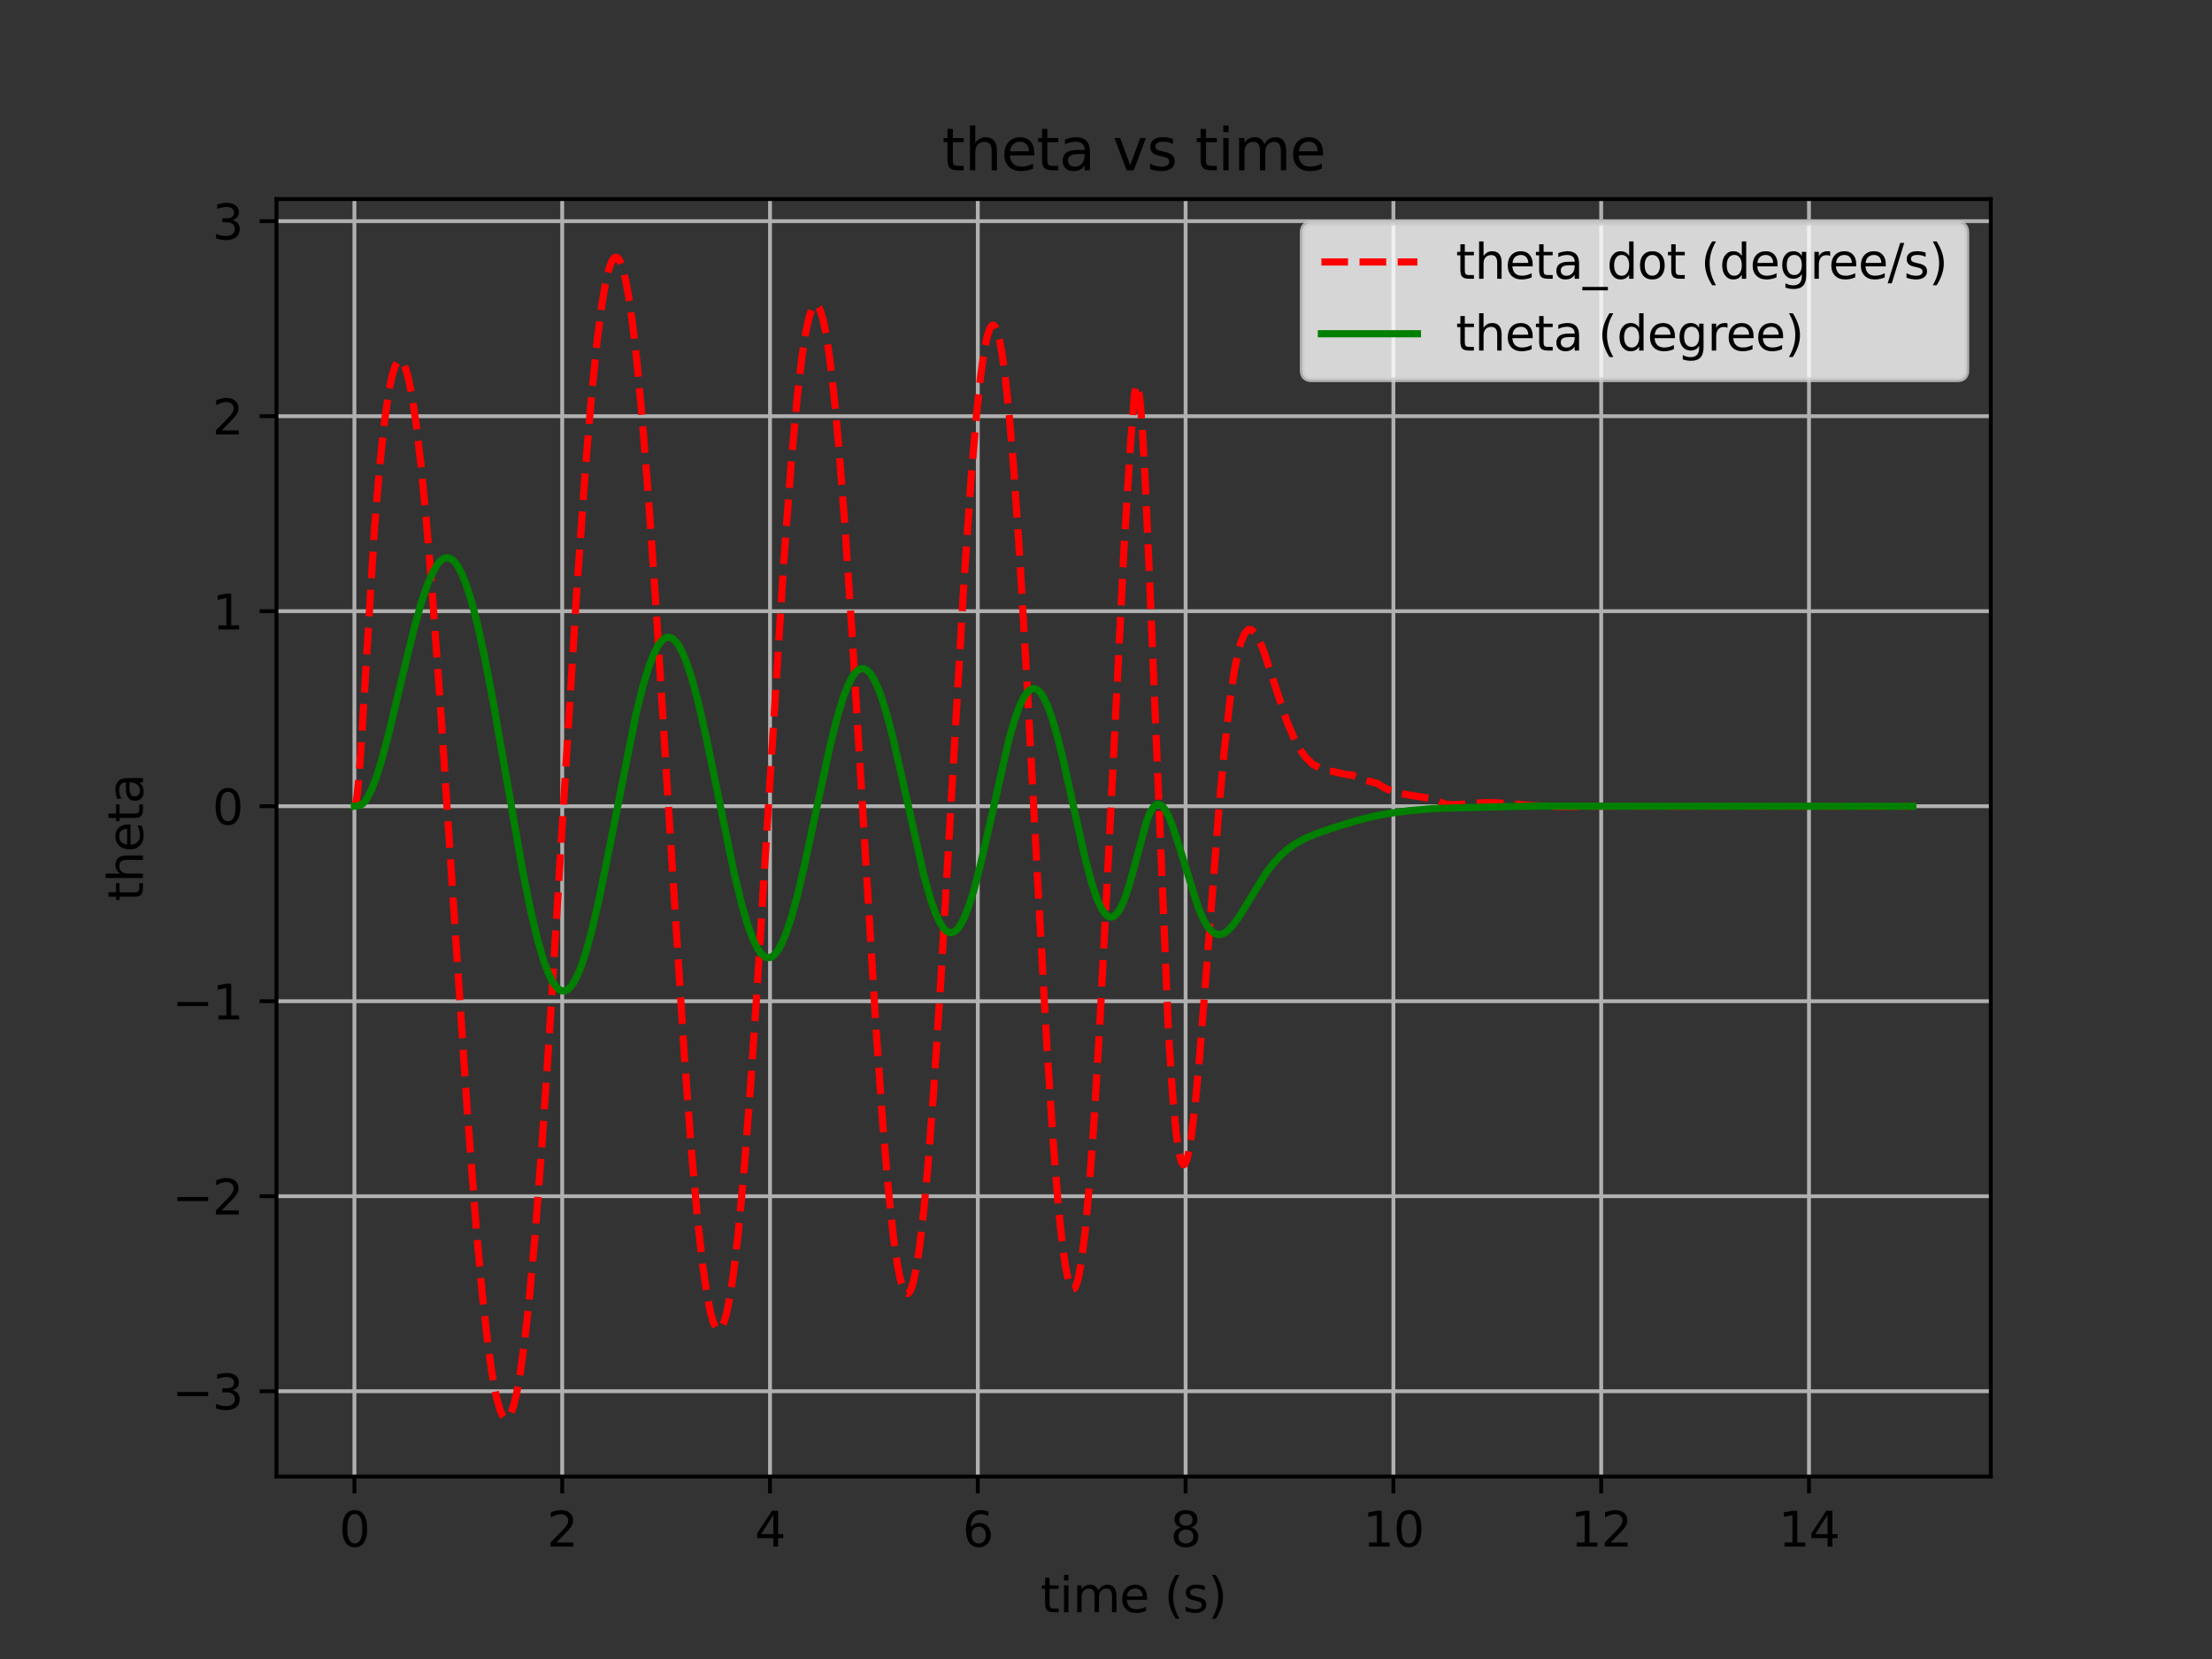 <?xml version="1.0" encoding="utf-8" standalone="no"?>
<!DOCTYPE svg PUBLIC "-//W3C//DTD SVG 1.1//EN"
  "http://www.w3.org/Graphics/SVG/1.1/DTD/svg11.dtd">
<svg xmlns:xlink="http://www.w3.org/1999/xlink" width="460.8pt" height="345.6pt" viewBox="0 0 460.8 345.6" xmlns="http://www.w3.org/2000/svg" version="1.1">
 <rect x="0" y="0" width="460.8" height="345.6" fill="#333333" stroke="none"/>
 <defs>
  <style type="text/css">*{stroke-linejoin: round; stroke-linecap: butt}</style>
 </defs>
 <g id="figure_1">
  <g id="patch_1">
   <path d="M 0 345.6 
L 460.8 345.6 
L 460.8 0 
L 0 0 
L 0 345.6 
z
" style="fill: none"/>
  </g>
  <g id="axes_1">
   <g id="patch_2">
    <path d="M 57.6 307.584 
L 414.72 307.584 
L 414.72 41.472 
L 57.6 41.472 
L 57.6 307.584 
z
" style="fill: none"/>
   </g>
   <g id="matplotlib.axis_1">
    <g id="xtick_1">
     <g id="line2d_1">
      <path d="M 73.833 307.584 
L 73.833 41.472 
" clip-path="url(#p92c14d843b)" style="fill: none; stroke: #b0b0b0; stroke-width: 0.8; stroke-linecap: square"/>
     </g>
     <g id="line2d_2">
      <defs>
       <path id="m21fd1657c4" d="M 0 0 
L 0 3.5 
" style="stroke: #000000; stroke-width: 0.8"/>
      </defs>
      <g>
       <use xlink:href="#m21fd1657c4" x="73.833" y="307.584" style="stroke: #000000; stroke-width: 0.8"/>
      </g>
     </g>
     <g id="text_1">
      <!-- 0 -->
      <g transform="translate(70.651 322.182)scale(0.1 -0.1)">
       <defs>
        <path id="DejaVuSans-30" d="M 2034 4250 
Q 1547 4250 1301 3770 
Q 1056 3291 1056 2328 
Q 1056 1369 1301 889 
Q 1547 409 2034 409 
Q 2525 409 2770 889 
Q 3016 1369 3016 2328 
Q 3016 3291 2770 3770 
Q 2525 4250 2034 4250 
z
M 2034 4750 
Q 2819 4750 3233 4129 
Q 3647 3509 3647 2328 
Q 3647 1150 3233 529 
Q 2819 -91 2034 -91 
Q 1250 -91 836 529 
Q 422 1150 422 2328 
Q 422 3509 836 4129 
Q 1250 4750 2034 4750 
z
" transform="scale(0.016)"/>
       </defs>
       <use xlink:href="#DejaVuSans-30"/>
      </g>
     </g>
    </g>
    <g id="xtick_2">
     <g id="line2d_3">
      <path d="M 117.12 307.584 
L 117.12 41.472 
" clip-path="url(#p92c14d843b)" style="fill: none; stroke: #b0b0b0; stroke-width: 0.8; stroke-linecap: square"/>
     </g>
     <g id="line2d_4">
      <g>
       <use xlink:href="#m21fd1657c4" x="117.12" y="307.584" style="stroke: #000000; stroke-width: 0.8"/>
      </g>
     </g>
     <g id="text_2">
      <!-- 2 -->
      <g transform="translate(113.939 322.182)scale(0.1 -0.1)">
       <defs>
        <path id="DejaVuSans-32" d="M 1228 531 
L 3431 531 
L 3431 0 
L 469 0 
L 469 531 
Q 828 903 1448 1529 
Q 2069 2156 2228 2338 
Q 2531 2678 2651 2914 
Q 2772 3150 2772 3378 
Q 2772 3750 2511 3984 
Q 2250 4219 1831 4219 
Q 1534 4219 1204 4116 
Q 875 4013 500 3803 
L 500 4441 
Q 881 4594 1212 4672 
Q 1544 4750 1819 4750 
Q 2544 4750 2975 4387 
Q 3406 4025 3406 3419 
Q 3406 3131 3298 2873 
Q 3191 2616 2906 2266 
Q 2828 2175 2409 1742 
Q 1991 1309 1228 531 
z
" transform="scale(0.016)"/>
       </defs>
       <use xlink:href="#DejaVuSans-32"/>
      </g>
     </g>
    </g>
    <g id="xtick_3">
     <g id="line2d_5">
      <path d="M 160.407 307.584 
L 160.407 41.472 
" clip-path="url(#p92c14d843b)" style="fill: none; stroke: #b0b0b0; stroke-width: 0.8; stroke-linecap: square"/>
     </g>
     <g id="line2d_6">
      <g>
       <use xlink:href="#m21fd1657c4" x="160.407" y="307.584" style="stroke: #000000; stroke-width: 0.8"/>
      </g>
     </g>
     <g id="text_3">
      <!-- 4 -->
      <g transform="translate(157.226 322.182)scale(0.1 -0.1)">
       <defs>
        <path id="DejaVuSans-34" d="M 2419 4116 
L 825 1625 
L 2419 1625 
L 2419 4116 
z
M 2253 4666 
L 3047 4666 
L 3047 1625 
L 3713 1625 
L 3713 1100 
L 3047 1100 
L 3047 0 
L 2419 0 
L 2419 1100 
L 313 1100 
L 313 1709 
L 2253 4666 
z
" transform="scale(0.016)"/>
       </defs>
       <use xlink:href="#DejaVuSans-34"/>
      </g>
     </g>
    </g>
    <g id="xtick_4">
     <g id="line2d_7">
      <path d="M 203.695 307.584 
L 203.695 41.472 
" clip-path="url(#p92c14d843b)" style="fill: none; stroke: #b0b0b0; stroke-width: 0.8; stroke-linecap: square"/>
     </g>
     <g id="line2d_8">
      <g>
       <use xlink:href="#m21fd1657c4" x="203.695" y="307.584" style="stroke: #000000; stroke-width: 0.8"/>
      </g>
     </g>
     <g id="text_4">
      <!-- 6 -->
      <g transform="translate(200.513 322.182)scale(0.1 -0.1)">
       <defs>
        <path id="DejaVuSans-36" d="M 2113 2584 
Q 1688 2584 1439 2293 
Q 1191 2003 1191 1497 
Q 1191 994 1439 701 
Q 1688 409 2113 409 
Q 2538 409 2786 701 
Q 3034 994 3034 1497 
Q 3034 2003 2786 2293 
Q 2538 2584 2113 2584 
z
M 3366 4563 
L 3366 3988 
Q 3128 4100 2886 4159 
Q 2644 4219 2406 4219 
Q 1781 4219 1451 3797 
Q 1122 3375 1075 2522 
Q 1259 2794 1537 2939 
Q 1816 3084 2150 3084 
Q 2853 3084 3261 2657 
Q 3669 2231 3669 1497 
Q 3669 778 3244 343 
Q 2819 -91 2113 -91 
Q 1303 -91 875 529 
Q 447 1150 447 2328 
Q 447 3434 972 4092 
Q 1497 4750 2381 4750 
Q 2619 4750 2861 4703 
Q 3103 4656 3366 4563 
z
" transform="scale(0.016)"/>
       </defs>
       <use xlink:href="#DejaVuSans-36"/>
      </g>
     </g>
    </g>
    <g id="xtick_5">
     <g id="line2d_9">
      <path d="M 246.982 307.584 
L 246.982 41.472 
" clip-path="url(#p92c14d843b)" style="fill: none; stroke: #b0b0b0; stroke-width: 0.8; stroke-linecap: square"/>
     </g>
     <g id="line2d_10">
      <g>
       <use xlink:href="#m21fd1657c4" x="246.982" y="307.584" style="stroke: #000000; stroke-width: 0.8"/>
      </g>
     </g>
     <g id="text_5">
      <!-- 8 -->
      <g transform="translate(243.801 322.182)scale(0.1 -0.1)">
       <defs>
        <path id="DejaVuSans-38" d="M 2034 2216 
Q 1584 2216 1326 1975 
Q 1069 1734 1069 1313 
Q 1069 891 1326 650 
Q 1584 409 2034 409 
Q 2484 409 2743 651 
Q 3003 894 3003 1313 
Q 3003 1734 2745 1975 
Q 2488 2216 2034 2216 
z
M 1403 2484 
Q 997 2584 770 2862 
Q 544 3141 544 3541 
Q 544 4100 942 4425 
Q 1341 4750 2034 4750 
Q 2731 4750 3128 4425 
Q 3525 4100 3525 3541 
Q 3525 3141 3298 2862 
Q 3072 2584 2669 2484 
Q 3125 2378 3379 2068 
Q 3634 1759 3634 1313 
Q 3634 634 3220 271 
Q 2806 -91 2034 -91 
Q 1263 -91 848 271 
Q 434 634 434 1313 
Q 434 1759 690 2068 
Q 947 2378 1403 2484 
z
M 1172 3481 
Q 1172 3119 1398 2916 
Q 1625 2713 2034 2713 
Q 2441 2713 2670 2916 
Q 2900 3119 2900 3481 
Q 2900 3844 2670 4047 
Q 2441 4250 2034 4250 
Q 1625 4250 1398 4047 
Q 1172 3844 1172 3481 
z
" transform="scale(0.016)"/>
       </defs>
       <use xlink:href="#DejaVuSans-38"/>
      </g>
     </g>
    </g>
    <g id="xtick_6">
     <g id="line2d_11">
      <path d="M 290.269 307.584 
L 290.269 41.472 
" clip-path="url(#p92c14d843b)" style="fill: none; stroke: #b0b0b0; stroke-width: 0.8; stroke-linecap: square"/>
     </g>
     <g id="line2d_12">
      <g>
       <use xlink:href="#m21fd1657c4" x="290.269" y="307.584" style="stroke: #000000; stroke-width: 0.8"/>
      </g>
     </g>
     <g id="text_6">
      <!-- 10 -->
      <g transform="translate(283.907 322.182)scale(0.1 -0.1)">
       <defs>
        <path id="DejaVuSans-31" d="M 794 531 
L 1825 531 
L 1825 4091 
L 703 3866 
L 703 4441 
L 1819 4666 
L 2450 4666 
L 2450 531 
L 3481 531 
L 3481 0 
L 794 0 
L 794 531 
z
" transform="scale(0.016)"/>
       </defs>
       <use xlink:href="#DejaVuSans-31"/>
       <use xlink:href="#DejaVuSans-30" x="63.623"/>
      </g>
     </g>
    </g>
    <g id="xtick_7">
     <g id="line2d_13">
      <path d="M 333.556 307.584 
L 333.556 41.472 
" clip-path="url(#p92c14d843b)" style="fill: none; stroke: #b0b0b0; stroke-width: 0.8; stroke-linecap: square"/>
     </g>
     <g id="line2d_14">
      <g>
       <use xlink:href="#m21fd1657c4" x="333.556" y="307.584" style="stroke: #000000; stroke-width: 0.8"/>
      </g>
     </g>
     <g id="text_7">
      <!-- 12 -->
      <g transform="translate(327.194 322.182)scale(0.1 -0.1)">
       <use xlink:href="#DejaVuSans-31"/>
       <use xlink:href="#DejaVuSans-32" x="63.623"/>
      </g>
     </g>
    </g>
    <g id="xtick_8">
     <g id="line2d_15">
      <path d="M 376.844 307.584 
L 376.844 41.472 
" clip-path="url(#p92c14d843b)" style="fill: none; stroke: #b0b0b0; stroke-width: 0.8; stroke-linecap: square"/>
     </g>
     <g id="line2d_16">
      <g>
       <use xlink:href="#m21fd1657c4" x="376.844" y="307.584" style="stroke: #000000; stroke-width: 0.8"/>
      </g>
     </g>
     <g id="text_8">
      <!-- 14 -->
      <g transform="translate(370.481 322.182)scale(0.1 -0.1)">
       <use xlink:href="#DejaVuSans-31"/>
       <use xlink:href="#DejaVuSans-34" x="63.623"/>
      </g>
     </g>
    </g>
    <g id="text_9">
     <!-- time (s) -->
     <g transform="translate(216.769 335.861)scale(0.1 -0.1)">
      <defs>
       <path id="DejaVuSans-74" d="M 1172 4494 
L 1172 3500 
L 2356 3500 
L 2356 3053 
L 1172 3053 
L 1172 1153 
Q 1172 725 1289 603 
Q 1406 481 1766 481 
L 2356 481 
L 2356 0 
L 1766 0 
Q 1100 0 847 248 
Q 594 497 594 1153 
L 594 3053 
L 172 3053 
L 172 3500 
L 594 3500 
L 594 4494 
L 1172 4494 
z
" transform="scale(0.016)"/>
       <path id="DejaVuSans-69" d="M 603 3500 
L 1178 3500 
L 1178 0 
L 603 0 
L 603 3500 
z
M 603 4863 
L 1178 4863 
L 1178 4134 
L 603 4134 
L 603 4863 
z
" transform="scale(0.016)"/>
       <path id="DejaVuSans-6d" d="M 3328 2828 
Q 3544 3216 3844 3400 
Q 4144 3584 4550 3584 
Q 5097 3584 5394 3201 
Q 5691 2819 5691 2113 
L 5691 0 
L 5113 0 
L 5113 2094 
Q 5113 2597 4934 2840 
Q 4756 3084 4391 3084 
Q 3944 3084 3684 2787 
Q 3425 2491 3425 1978 
L 3425 0 
L 2847 0 
L 2847 2094 
Q 2847 2600 2669 2842 
Q 2491 3084 2119 3084 
Q 1678 3084 1418 2786 
Q 1159 2488 1159 1978 
L 1159 0 
L 581 0 
L 581 3500 
L 1159 3500 
L 1159 2956 
Q 1356 3278 1631 3431 
Q 1906 3584 2284 3584 
Q 2666 3584 2933 3390 
Q 3200 3197 3328 2828 
z
" transform="scale(0.016)"/>
       <path id="DejaVuSans-65" d="M 3597 1894 
L 3597 1613 
L 953 1613 
Q 991 1019 1311 708 
Q 1631 397 2203 397 
Q 2534 397 2845 478 
Q 3156 559 3463 722 
L 3463 178 
Q 3153 47 2828 -22 
Q 2503 -91 2169 -91 
Q 1331 -91 842 396 
Q 353 884 353 1716 
Q 353 2575 817 3079 
Q 1281 3584 2069 3584 
Q 2775 3584 3186 3129 
Q 3597 2675 3597 1894 
z
M 3022 2063 
Q 3016 2534 2758 2815 
Q 2500 3097 2075 3097 
Q 1594 3097 1305 2825 
Q 1016 2553 972 2059 
L 3022 2063 
z
" transform="scale(0.016)"/>
       <path id="DejaVuSans-20" transform="scale(0.016)"/>
       <path id="DejaVuSans-28" d="M 1984 4856 
Q 1566 4138 1362 3434 
Q 1159 2731 1159 2009 
Q 1159 1288 1364 580 
Q 1569 -128 1984 -844 
L 1484 -844 
Q 1016 -109 783 600 
Q 550 1309 550 2009 
Q 550 2706 781 3412 
Q 1013 4119 1484 4856 
L 1984 4856 
z
" transform="scale(0.016)"/>
       <path id="DejaVuSans-73" d="M 2834 3397 
L 2834 2853 
Q 2591 2978 2328 3040 
Q 2066 3103 1784 3103 
Q 1356 3103 1142 2972 
Q 928 2841 928 2578 
Q 928 2378 1081 2264 
Q 1234 2150 1697 2047 
L 1894 2003 
Q 2506 1872 2764 1633 
Q 3022 1394 3022 966 
Q 3022 478 2636 193 
Q 2250 -91 1575 -91 
Q 1294 -91 989 -36 
Q 684 19 347 128 
L 347 722 
Q 666 556 975 473 
Q 1284 391 1588 391 
Q 1994 391 2212 530 
Q 2431 669 2431 922 
Q 2431 1156 2273 1281 
Q 2116 1406 1581 1522 
L 1381 1569 
Q 847 1681 609 1914 
Q 372 2147 372 2553 
Q 372 3047 722 3315 
Q 1072 3584 1716 3584 
Q 2034 3584 2315 3537 
Q 2597 3491 2834 3397 
z
" transform="scale(0.016)"/>
       <path id="DejaVuSans-29" d="M 513 4856 
L 1013 4856 
Q 1481 4119 1714 3412 
Q 1947 2706 1947 2009 
Q 1947 1309 1714 600 
Q 1481 -109 1013 -844 
L 513 -844 
Q 928 -128 1133 580 
Q 1338 1288 1338 2009 
Q 1338 2731 1133 3434 
Q 928 4138 513 4856 
z
" transform="scale(0.016)"/>
      </defs>
      <use xlink:href="#DejaVuSans-74"/>
      <use xlink:href="#DejaVuSans-69" x="39.209"/>
      <use xlink:href="#DejaVuSans-6d" x="66.992"/>
      <use xlink:href="#DejaVuSans-65" x="164.404"/>
      <use xlink:href="#DejaVuSans-20" x="225.928"/>
      <use xlink:href="#DejaVuSans-28" x="257.715"/>
      <use xlink:href="#DejaVuSans-73" x="296.729"/>
      <use xlink:href="#DejaVuSans-29" x="348.828"/>
     </g>
    </g>
   </g>
   <g id="matplotlib.axis_2">
    <g id="ytick_1">
     <g id="line2d_17">
      <path d="M 57.6 289.82 
L 414.72 289.82 
" clip-path="url(#p92c14d843b)" style="fill: none; stroke: #b0b0b0; stroke-width: 0.8; stroke-linecap: square"/>
     </g>
     <g id="line2d_18">
      <defs>
       <path id="m5e9bbea456" d="M 0 0 
L -3.5 0 
" style="stroke: #000000; stroke-width: 0.8"/>
      </defs>
      <g>
       <use xlink:href="#m5e9bbea456" x="57.6" y="289.82" style="stroke: #000000; stroke-width: 0.8"/>
      </g>
     </g>
     <g id="text_10">
      <!-- −3 -->
      <g transform="translate(35.858 293.619)scale(0.1 -0.1)">
       <defs>
        <path id="DejaVuSans-2212" d="M 678 2272 
L 4684 2272 
L 4684 1741 
L 678 1741 
L 678 2272 
z
" transform="scale(0.016)"/>
        <path id="DejaVuSans-33" d="M 2597 2516 
Q 3050 2419 3304 2112 
Q 3559 1806 3559 1356 
Q 3559 666 3084 287 
Q 2609 -91 1734 -91 
Q 1441 -91 1130 -33 
Q 819 25 488 141 
L 488 750 
Q 750 597 1062 519 
Q 1375 441 1716 441 
Q 2309 441 2620 675 
Q 2931 909 2931 1356 
Q 2931 1769 2642 2001 
Q 2353 2234 1838 2234 
L 1294 2234 
L 1294 2753 
L 1863 2753 
Q 2328 2753 2575 2939 
Q 2822 3125 2822 3475 
Q 2822 3834 2567 4026 
Q 2313 4219 1838 4219 
Q 1578 4219 1281 4162 
Q 984 4106 628 3988 
L 628 4550 
Q 988 4650 1302 4700 
Q 1616 4750 1894 4750 
Q 2613 4750 3031 4423 
Q 3450 4097 3450 3541 
Q 3450 3153 3228 2886 
Q 3006 2619 2597 2516 
z
" transform="scale(0.016)"/>
       </defs>
       <use xlink:href="#DejaVuSans-2212"/>
       <use xlink:href="#DejaVuSans-33" x="83.789"/>
      </g>
     </g>
    </g>
    <g id="ytick_2">
     <g id="line2d_19">
      <path d="M 57.6 249.196 
L 414.72 249.196 
" clip-path="url(#p92c14d843b)" style="fill: none; stroke: #b0b0b0; stroke-width: 0.8; stroke-linecap: square"/>
     </g>
     <g id="line2d_20">
      <g>
       <use xlink:href="#m5e9bbea456" x="57.6" y="249.196" style="stroke: #000000; stroke-width: 0.8"/>
      </g>
     </g>
     <g id="text_11">
      <!-- −2 -->
      <g transform="translate(35.858 252.995)scale(0.1 -0.1)">
       <use xlink:href="#DejaVuSans-2212"/>
       <use xlink:href="#DejaVuSans-32" x="83.789"/>
      </g>
     </g>
    </g>
    <g id="ytick_3">
     <g id="line2d_21">
      <path d="M 57.6 208.572 
L 414.72 208.572 
" clip-path="url(#p92c14d843b)" style="fill: none; stroke: #b0b0b0; stroke-width: 0.8; stroke-linecap: square"/>
     </g>
     <g id="line2d_22">
      <g>
       <use xlink:href="#m5e9bbea456" x="57.6" y="208.572" style="stroke: #000000; stroke-width: 0.8"/>
      </g>
     </g>
     <g id="text_12">
      <!-- −1 -->
      <g transform="translate(35.858 212.371)scale(0.1 -0.1)">
       <use xlink:href="#DejaVuSans-2212"/>
       <use xlink:href="#DejaVuSans-31" x="83.789"/>
      </g>
     </g>
    </g>
    <g id="ytick_4">
     <g id="line2d_23">
      <path d="M 57.6 167.948 
L 414.72 167.948 
" clip-path="url(#p92c14d843b)" style="fill: none; stroke: #b0b0b0; stroke-width: 0.8; stroke-linecap: square"/>
     </g>
     <g id="line2d_24">
      <g>
       <use xlink:href="#m5e9bbea456" x="57.6" y="167.948" style="stroke: #000000; stroke-width: 0.8"/>
      </g>
     </g>
     <g id="text_13">
      <!-- 0 -->
      <g transform="translate(44.237 171.747)scale(0.1 -0.1)">
       <use xlink:href="#DejaVuSans-30"/>
      </g>
     </g>
    </g>
    <g id="ytick_5">
     <g id="line2d_25">
      <path d="M 57.6 127.324 
L 414.72 127.324 
" clip-path="url(#p92c14d843b)" style="fill: none; stroke: #b0b0b0; stroke-width: 0.8; stroke-linecap: square"/>
     </g>
     <g id="line2d_26">
      <g>
       <use xlink:href="#m5e9bbea456" x="57.6" y="127.324" style="stroke: #000000; stroke-width: 0.8"/>
      </g>
     </g>
     <g id="text_14">
      <!-- 1 -->
      <g transform="translate(44.237 131.123)scale(0.1 -0.1)">
       <use xlink:href="#DejaVuSans-31"/>
      </g>
     </g>
    </g>
    <g id="ytick_6">
     <g id="line2d_27">
      <path d="M 57.6 86.699 
L 414.72 86.699 
" clip-path="url(#p92c14d843b)" style="fill: none; stroke: #b0b0b0; stroke-width: 0.8; stroke-linecap: square"/>
     </g>
     <g id="line2d_28">
      <g>
       <use xlink:href="#m5e9bbea456" x="57.6" y="86.699" style="stroke: #000000; stroke-width: 0.8"/>
      </g>
     </g>
     <g id="text_15">
      <!-- 2 -->
      <g transform="translate(44.237 90.499)scale(0.1 -0.1)">
       <use xlink:href="#DejaVuSans-32"/>
      </g>
     </g>
    </g>
    <g id="ytick_7">
     <g id="line2d_29">
      <path d="M 57.6 46.075 
L 414.72 46.075 
" clip-path="url(#p92c14d843b)" style="fill: none; stroke: #b0b0b0; stroke-width: 0.8; stroke-linecap: square"/>
     </g>
     <g id="line2d_30">
      <g>
       <use xlink:href="#m5e9bbea456" x="57.6" y="46.075" style="stroke: #000000; stroke-width: 0.8"/>
      </g>
     </g>
     <g id="text_16">
      <!-- 3 -->
      <g transform="translate(44.237 49.874)scale(0.1 -0.1)">
       <use xlink:href="#DejaVuSans-33"/>
      </g>
     </g>
    </g>
    <g id="text_17">
     <!-- theta -->
     <g transform="translate(29.778 187.758)rotate(-90)scale(0.1 -0.1)">
      <defs>
       <path id="DejaVuSans-68" d="M 3513 2113 
L 3513 0 
L 2938 0 
L 2938 2094 
Q 2938 2591 2744 2837 
Q 2550 3084 2163 3084 
Q 1697 3084 1428 2787 
Q 1159 2491 1159 1978 
L 1159 0 
L 581 0 
L 581 4863 
L 1159 4863 
L 1159 2956 
Q 1366 3272 1645 3428 
Q 1925 3584 2291 3584 
Q 2894 3584 3203 3211 
Q 3513 2838 3513 2113 
z
" transform="scale(0.016)"/>
       <path id="DejaVuSans-61" d="M 2194 1759 
Q 1497 1759 1228 1600 
Q 959 1441 959 1056 
Q 959 750 1161 570 
Q 1363 391 1709 391 
Q 2188 391 2477 730 
Q 2766 1069 2766 1631 
L 2766 1759 
L 2194 1759 
z
M 3341 1997 
L 3341 0 
L 2766 0 
L 2766 531 
Q 2569 213 2275 61 
Q 1981 -91 1556 -91 
Q 1019 -91 701 211 
Q 384 513 384 1019 
Q 384 1609 779 1909 
Q 1175 2209 1959 2209 
L 2766 2209 
L 2766 2266 
Q 2766 2663 2505 2880 
Q 2244 3097 1772 3097 
Q 1472 3097 1187 3025 
Q 903 2953 641 2809 
L 641 3341 
Q 956 3463 1253 3523 
Q 1550 3584 1831 3584 
Q 2591 3584 2966 3190 
Q 3341 2797 3341 1997 
z
" transform="scale(0.016)"/>
      </defs>
      <use xlink:href="#DejaVuSans-74"/>
      <use xlink:href="#DejaVuSans-68" x="39.209"/>
      <use xlink:href="#DejaVuSans-65" x="102.588"/>
      <use xlink:href="#DejaVuSans-74" x="164.111"/>
      <use xlink:href="#DejaVuSans-61" x="203.32"/>
     </g>
    </g>
   </g>
   <g id="line2d_31">
    <path d="M 73.833 167.948 
L 73.952 167.848 
L 74.136 167.279 
L 74.417 165.523 
L 74.818 161.422 
L 75.38 153.094 
L 78.032 109.745 
L 79.103 97.035 
L 80.088 87.895 
L 80.932 82.011 
L 81.646 78.44 
L 82.295 76.311 
L 82.772 75.418 
L 83.129 75.116 
L 83.453 75.108 
L 83.821 75.407 
L 84.178 76.006 
L 84.655 77.269 
L 85.174 79.238 
L 85.834 82.599 
L 86.7 88.402 
L 87.685 96.789 
L 88.788 108.212 
L 90.044 123.439 
L 91.732 146.794 
L 94.405 187.475 
L 97.403 232.298 
L 99.232 256.06 
L 100.498 269.876 
L 101.591 279.681 
L 102.489 286.098 
L 103.344 290.709 
L 104.058 293.396 
L 104.578 294.673 
L 105.086 295.348 
L 105.389 295.486 
L 105.757 295.379 
L 106.103 295.004 
L 106.482 294.29 
L 106.947 292.988 
L 107.586 290.433 
L 108.354 286.203 
L 109.209 280.065 
L 110.216 271.014 
L 111.449 257.453 
L 112.921 238.199 
L 114.458 215.322 
L 116.839 176.606 
L 120.128 123.419 
L 121.925 98.025 
L 123.256 82.138 
L 124.381 71.121 
L 125.323 63.821 
L 126.113 59.147 
L 126.827 56.114 
L 127.379 54.567 
L 127.877 53.782 
L 128.234 53.574 
L 128.548 53.64 
L 128.851 53.922 
L 129.23 54.574 
L 129.706 55.867 
L 130.344 58.424 
L 130.994 61.964 
L 131.827 67.852 
L 132.714 75.699 
L 133.753 86.764 
L 135.171 104.752 
L 136.697 126.992 
L 139.413 170.629 
L 142.573 220.092 
L 144.034 239.657 
L 145.289 253.765 
L 146.382 263.604 
L 147.28 269.776 
L 148.038 273.547 
L 148.59 275.435 
L 149.098 276.515 
L 149.488 276.917 
L 149.791 276.967 
L 150.018 276.862 
L 150.354 276.464 
L 150.852 275.36 
L 151.382 273.517 
L 152.064 270.14 
L 152.81 265.197 
L 153.795 256.798 
L 154.877 245.276 
L 156.143 229.156 
L 157.583 208.123 
L 159.704 173.912 
L 163.264 117.202 
L 164.833 96.269 
L 166.11 82.425 
L 167.084 74.188 
L 167.874 69.144 
L 168.556 66.051 
L 169.13 64.374 
L 169.617 63.638 
L 169.93 63.496 
L 170.277 63.65 
L 170.591 64.063 
L 170.969 64.909 
L 171.478 66.648 
L 172.095 69.666 
L 172.906 75.109 
L 173.772 82.667 
L 174.714 92.779 
L 176.034 109.864 
L 177.452 131.173 
L 179.616 167.12 
L 182.495 214.286 
L 183.901 234.167 
L 185.103 248.297 
L 186.152 257.987 
L 186.964 263.56 
L 187.57 266.573 
L 188.176 268.538 
L 188.652 269.331 
L 188.988 269.489 
L 189.215 269.411 
L 189.583 268.96 
L 189.886 268.285 
L 190.275 267.035 
L 190.892 264.133 
L 191.52 260.086 
L 192.418 252.44 
L 193.36 242.232 
L 194.496 227.313 
L 195.968 204.59 
L 197.916 170.989 
L 200.783 121.773 
L 202.309 99.525 
L 203.37 86.91 
L 204.279 78.384 
L 205.015 73.212 
L 205.632 70.159 
L 206.194 68.431 
L 206.606 67.822 
L 206.876 67.723 
L 207.125 67.845 
L 207.406 68.233 
L 207.764 69.102 
L 208.218 70.822 
L 208.705 73.421 
L 209.387 78.324 
L 210.263 86.706 
L 211.129 97.09 
L 212.255 113.319 
L 213.77 138.915 
L 216.075 181.886 
L 218.109 218.286 
L 219.386 237.791 
L 220.436 250.852 
L 221.312 259.236 
L 221.973 263.875 
L 222.514 266.513 
L 223.055 268.077 
L 223.477 268.535 
L 223.737 268.464 
L 223.953 268.211 
L 224.213 267.674 
L 224.689 266.021 
L 225.306 262.596 
L 226.052 256.578 
L 226.951 246.768 
L 227.903 233.574 
L 229.115 213.315 
L 230.695 182.839 
L 234.169 113.934 
L 235.402 93.914 
L 236.333 82.14 
L 236.669 80.33 
L 236.842 80.172 
L 236.863 80.185 
L 237.026 80.499 
L 237.221 81.405 
L 237.578 84.384 
L 237.989 89.704 
L 238.627 101.136 
L 239.558 122.567 
L 243.4 214.778 
L 244.222 227.442 
L 244.98 235.734 
L 245.543 239.779 
L 246.073 241.97 
L 246.473 242.593 
L 246.668 242.627 
L 247.003 242.172 
L 247.296 241.408 
L 247.707 239.604 
L 248.183 236.705 
L 249.005 229.791 
L 249.925 219.902 
L 251.321 202.122 
L 254.005 167.502 
L 255.044 156.273 
L 256.202 146.036 
L 257.165 139.592 
L 257.988 135.605 
L 258.507 133.792 
L 259.254 132.03 
L 259.946 131.232 
L 260.303 131.103 
L 260.79 131.237 
L 261.624 132.12 
L 262.792 134.469 
L 263.312 135.819 
L 268.106 150.341 
L 269.783 154.256 
L 271.114 156.564 
L 272.024 157.811 
L 273.43 159.174 
L 274.35 159.659 
L 275.995 160.513 
L 276.59 160.624 
L 277.012 160.668 
L 277.521 160.685 
L 280.4 161.338 
L 280.865 161.373 
L 281.33 161.411 
L 281.72 161.453 
L 282.207 161.719 
L 282.737 161.959 
L 283.213 162.146 
L 283.679 162.31 
L 284.144 162.451 
L 284.631 162.593 
L 285.075 162.709 
L 285.562 162.838 
L 286.005 162.95 
L 286.492 163.079 
L 286.914 163.189 
L 287.791 163.771 
L 288.289 164.06 
L 288.776 164.309 
L 289.284 164.529 
L 289.76 164.711 
L 290.226 164.87 
L 290.691 165.006 
L 291.156 165.132 
L 291.622 165.24 
L 292.087 165.343 
L 292.531 165.429 
L 292.996 165.519 
L 293.44 165.594 
L 293.905 165.676 
L 294.349 165.746 
L 294.814 165.823 
L 295.258 165.892 
L 295.723 165.968 
L 296.167 166.036 
L 296.632 166.114 
L 297.076 166.183 
L 297.541 166.261 
L 297.985 166.331 
L 301.015 167.486 
L 301.502 167.555 
L 301.924 167.599 
L 302.411 167.621 
L 302.833 167.631 
L 303.299 167.621 
L 303.721 167.608 
L 304.186 167.578 
L 304.608 167.551 
L 305.073 167.511 
L 305.517 167.475 
L 305.982 167.432 
L 306.426 167.396 
L 306.87 167.357 
L 307.313 167.326 
L 307.757 167.293 
L 308.201 167.27 
L 308.645 167.246 
L 309.088 167.232 
L 309.532 167.219 
L 309.997 167.216 
L 310.441 167.214 
L 310.906 167.222 
L 311.35 167.23 
L 311.815 167.249 
L 312.259 167.266 
L 312.724 167.294 
L 313.168 167.319 
L 313.633 167.354 
L 314.077 167.385 
L 314.542 167.424 
L 314.986 167.459 
L 315.451 167.501 
L 315.895 167.537 
L 316.36 167.581 
L 316.804 167.616 
L 317.27 167.659 
L 317.713 167.693 
L 318.179 167.734 
L 318.622 167.765 
L 319.066 167.8 
L 319.51 167.828 
L 319.953 167.859 
L 320.397 167.883 
L 320.841 167.91 
L 321.284 167.928 
L 321.728 167.95 
L 322.172 167.965 
L 322.616 167.982 
L 323.059 167.992 
L 323.503 168.005 
L 323.947 168.01 
L 324.39 168.02 
L 324.834 168.021 
L 325.278 168.027 
L 325.721 168.025 
L 326.165 168.028 
L 326.609 168.024 
L 327.052 168.025 
L 327.496 168.018 
L 327.94 168.017 
L 328.384 168.01 
L 328.827 168.007 
L 329.271 167.999 
L 329.715 167.996 
L 330.158 167.987 
L 330.602 167.984 
L 331.046 167.975 
L 331.489 167.972 
L 331.933 167.964 
L 332.377 167.961 
L 332.82 167.953 
L 333.264 167.951 
L 333.708 167.944 
L 334.152 167.943 
L 334.595 167.937 
L 335.039 167.937 
L 335.483 167.932 
L 335.926 167.932 
L 336.37 167.928 
L 336.814 167.929 
L 337.257 167.926 
L 337.701 167.928 
L 338.145 167.925 
L 338.589 167.928 
L 339.032 167.926 
L 339.476 167.929 
L 339.92 167.928 
L 340.363 167.932 
L 340.807 167.93 
L 341.251 167.934 
L 341.694 167.933 
L 342.138 167.937 
L 342.582 167.936 
L 343.025 167.941 
L 343.469 167.939 
L 343.913 167.944 
L 344.357 167.943 
L 344.8 167.947 
L 345.244 167.945 
L 345.688 167.95 
L 346.131 167.948 
L 346.575 167.952 
L 347.019 167.95 
L 347.462 167.954 
L 347.906 167.952 
L 348.35 167.955 
L 348.793 167.953 
L 349.237 167.956 
L 349.681 167.954 
L 350.125 167.957 
L 350.568 167.954 
L 351.012 167.957 
L 351.456 167.954 
L 351.899 167.956 
L 352.343 167.954 
L 352.787 167.956 
L 353.23 167.953 
L 353.674 167.955 
L 354.118 167.952 
L 354.562 167.955 
L 355.005 167.951 
L 355.449 167.954 
L 355.893 167.951 
L 356.336 167.953 
L 356.78 167.95 
L 357.224 167.952 
L 357.667 167.949 
L 358.111 167.951 
L 358.555 167.948 
L 358.998 167.951 
L 359.442 167.947 
L 359.886 167.95 
L 360.33 167.947 
L 360.773 167.949 
L 361.217 167.946 
L 361.661 167.949 
L 362.104 167.946 
L 362.548 167.949 
L 362.992 167.946 
L 363.435 167.949 
L 363.879 167.946 
L 364.323 167.949 
L 364.766 167.946 
L 365.21 167.949 
L 365.654 167.946 
L 366.098 167.949 
L 366.541 167.946 
L 366.985 167.949 
L 367.429 167.946 
L 367.872 167.949 
L 368.316 167.946 
L 368.76 167.949 
L 369.203 167.946 
L 369.647 167.949 
L 370.091 167.946 
L 370.535 167.949 
L 370.978 167.947 
L 371.422 167.949 
L 371.866 167.947 
L 372.309 167.95 
L 372.753 167.947 
L 373.197 167.95 
L 373.64 167.947 
L 374.084 167.95 
L 374.528 167.947 
L 374.971 167.95 
L 375.415 167.947 
L 375.859 167.95 
L 376.303 167.947 
L 376.746 167.95 
L 377.19 167.947 
L 377.634 167.95 
L 378.077 167.947 
L 378.521 167.95 
L 378.965 167.947 
L 379.408 167.95 
L 379.852 167.947 
L 380.296 167.95 
L 380.739 167.947 
L 381.183 167.95 
L 381.627 167.947 
L 382.071 167.949 
L 382.514 167.947 
L 382.958 167.949 
L 383.402 167.947 
L 383.845 167.949 
L 384.289 167.947 
L 384.733 167.949 
L 385.176 167.946 
L 385.62 167.949 
L 386.064 167.946 
L 386.508 167.949 
L 386.951 167.946 
L 387.395 167.949 
L 387.839 167.946 
L 388.282 167.949 
L 388.726 167.946 
L 389.17 167.949 
L 389.613 167.946 
L 390.057 167.949 
L 390.501 167.946 
L 390.944 167.949 
L 391.388 167.946 
L 391.832 167.949 
L 392.276 167.946 
L 392.719 167.949 
L 393.163 167.946 
L 393.607 167.949 
L 394.05 167.946 
L 394.494 167.949 
L 394.938 167.946 
L 395.381 167.949 
L 395.825 167.946 
L 396.269 167.949 
L 396.712 167.946 
L 397.156 167.949 
L 397.6 167.946 
L 398.044 167.949 
L 398.487 167.946 
L 398.487 167.946 
" clip-path="url(#p92c14d843b)" style="fill: none; stroke-dasharray: 5.55,2.4; stroke-dashoffset: 0; stroke: #ff0000; stroke-width: 1.5"/>
   </g>
   <g id="line2d_32">
    <path d="M 73.833 167.948 
L 74.839 167.837 
L 75.434 167.531 
L 76.008 166.971 
L 76.668 165.986 
L 77.447 164.395 
L 78.389 161.93 
L 79.536 158.256 
L 80.997 152.77 
L 83.28 143.203 
L 86.289 130.78 
L 87.847 125.28 
L 89.091 121.653 
L 90.141 119.238 
L 91.039 117.696 
L 91.808 116.79 
L 92.468 116.33 
L 93.063 116.175 
L 93.626 116.258 
L 94.199 116.575 
L 94.827 117.193 
L 95.53 118.218 
L 96.32 119.784 
L 97.219 122.082 
L 98.247 125.357 
L 99.426 129.898 
L 100.801 136.116 
L 102.489 144.851 
L 104.902 158.647 
L 108.917 181.592 
L 110.649 190.144 
L 112.045 195.984 
L 113.224 200.022 
L 114.241 202.764 
L 115.129 204.555 
L 115.897 205.635 
L 116.557 206.206 
L 117.142 206.432 
L 117.683 206.408 
L 118.235 206.153 
L 118.83 205.618 
L 119.501 204.7 
L 120.269 203.249 
L 121.157 201.066 
L 122.174 197.94 
L 123.364 193.523 
L 124.793 187.32 
L 126.665 178.116 
L 132.519 148.591 
L 133.97 142.787 
L 135.171 138.845 
L 136.199 136.192 
L 137.075 134.501 
L 137.833 133.485 
L 138.493 132.947 
L 139.077 132.745 
L 139.619 132.787 
L 140.17 133.058 
L 140.776 133.619 
L 141.458 134.571 
L 142.237 136.065 
L 143.136 138.298 
L 144.175 141.511 
L 145.397 146.057 
L 146.902 152.563 
L 149.012 162.785 
L 152.973 182.069 
L 154.531 188.477 
L 155.786 192.757 
L 156.847 195.632 
L 157.756 197.495 
L 158.535 198.62 
L 159.206 199.227 
L 159.79 199.478 
L 160.332 199.477 
L 160.873 199.252 
L 161.457 198.76 
L 162.117 197.898 
L 162.875 196.521 
L 163.751 194.436 
L 164.768 191.406 
L 165.97 187.087 
L 167.463 180.826 
L 169.66 170.532 
L 172.95 155.216 
L 174.476 149.183 
L 175.699 145.201 
L 176.716 142.593 
L 177.592 140.919 
L 178.339 139.94 
L 178.978 139.441 
L 179.54 139.264 
L 180.071 139.325 
L 180.622 139.622 
L 181.228 140.219 
L 181.91 141.224 
L 182.7 142.812 
L 183.609 145.167 
L 184.681 148.596 
L 185.979 153.55 
L 187.7 161.069 
L 192.516 182.621 
L 193.836 187.27 
L 194.918 190.314 
L 195.827 192.25 
L 196.595 193.403 
L 197.256 194.023 
L 197.829 194.276 
L 198.359 194.271 
L 198.89 194.035 
L 199.463 193.524 
L 200.113 192.628 
L 200.859 191.198 
L 201.736 189.005 
L 202.764 185.793 
L 204.008 181.13 
L 205.675 173.942 
L 210.177 154.073 
L 211.443 149.704 
L 212.471 146.901 
L 213.337 145.143 
L 214.062 144.132 
L 214.679 143.62 
L 215.22 143.441 
L 215.728 143.505 
L 216.248 143.803 
L 216.821 144.402 
L 217.482 145.434 
L 218.25 147.079 
L 219.148 149.56 
L 220.219 153.213 
L 221.572 158.676 
L 223.704 168.363 
L 226.161 179.25 
L 227.492 184.172 
L 228.541 187.26 
L 229.407 189.169 
L 230.132 190.276 
L 230.749 190.842 
L 231.279 191.045 
L 231.766 190.997 
L 232.264 190.716 
L 232.816 190.131 
L 233.455 189.106 
L 234.201 187.454 
L 235.078 184.938 
L 236.138 181.171 
L 238.865 171.034 
L 239.655 169.121 
L 240.294 168.103 
L 240.824 167.636 
L 241.279 167.507 
L 241.712 167.612 
L 242.188 167.973 
L 242.74 168.693 
L 243.411 169.96 
L 244.255 172.062 
L 245.402 175.568 
L 249.698 189.297 
L 250.737 191.613 
L 251.635 193.102 
L 252.425 194.003 
L 253.129 194.486 
L 253.778 194.673 
L 254.416 194.627 
L 255.098 194.351 
L 255.867 193.787 
L 256.776 192.831 
L 257.923 191.279 
L 259.589 188.609 
L 263.55 182.158 
L 265.227 179.916 
L 266.764 178.224 
L 268.301 176.86 
L 269.924 175.722 
L 271.753 174.721 
L 273.971 173.768 
L 277.229 172.612 
L 282.174 171.067 
L 285.875 170.116 
L 289.252 169.445 
L 293.288 168.918 
L 298.688 168.437 
L 302.379 168.327 
L 312.27 168.066 
L 320.224 167.927 
L 348.631 167.945 
L 398.487 167.948 
L 398.487 167.948 
" clip-path="url(#p92c14d843b)" style="fill: none; stroke: #008000; stroke-width: 1.5; stroke-linecap: square"/>
   </g>
   <g id="patch_3">
    <path d="M 57.6 307.584 
L 57.6 41.472 
" style="fill: none; stroke: #000000; stroke-width: 0.8; stroke-linejoin: miter; stroke-linecap: square"/>
   </g>
   <g id="patch_4">
    <path d="M 414.72 307.584 
L 414.72 41.472 
" style="fill: none; stroke: #000000; stroke-width: 0.8; stroke-linejoin: miter; stroke-linecap: square"/>
   </g>
   <g id="patch_5">
    <path d="M 57.6 307.584 
L 414.72 307.584 
" style="fill: none; stroke: #000000; stroke-width: 0.8; stroke-linejoin: miter; stroke-linecap: square"/>
   </g>
   <g id="patch_6">
    <path d="M 57.6 41.472 
L 414.72 41.472 
" style="fill: none; stroke: #000000; stroke-width: 0.8; stroke-linejoin: miter; stroke-linecap: square"/>
   </g>
   <g id="text_18">
    <!-- theta vs time -->
    <g transform="translate(196.238 35.472)scale(0.12 -0.12)">
     <defs>
      <path id="DejaVuSans-76" d="M 191 3500 
L 800 3500 
L 1894 563 
L 2988 3500 
L 3597 3500 
L 2284 0 
L 1503 0 
L 191 3500 
z
" transform="scale(0.016)"/>
     </defs>
     <use xlink:href="#DejaVuSans-74"/>
     <use xlink:href="#DejaVuSans-68" x="39.209"/>
     <use xlink:href="#DejaVuSans-65" x="102.588"/>
     <use xlink:href="#DejaVuSans-74" x="164.111"/>
     <use xlink:href="#DejaVuSans-61" x="203.32"/>
     <use xlink:href="#DejaVuSans-20" x="264.6"/>
     <use xlink:href="#DejaVuSans-76" x="296.387"/>
     <use xlink:href="#DejaVuSans-73" x="355.566"/>
     <use xlink:href="#DejaVuSans-20" x="407.666"/>
     <use xlink:href="#DejaVuSans-74" x="439.453"/>
     <use xlink:href="#DejaVuSans-69" x="478.662"/>
     <use xlink:href="#DejaVuSans-6d" x="506.445"/>
     <use xlink:href="#DejaVuSans-65" x="603.857"/>
    </g>
   </g>
   <g id="legend_1">
    <g id="patch_7">
     <path d="M 273.272 79.106 
L 407.72 79.106 
Q 409.72 79.106 409.72 77.106 
L 409.72 48.472 
Q 409.72 46.472 407.72 46.472 
L 273.272 46.472 
Q 271.272 46.472 271.272 48.472 
L 271.272 77.106 
Q 271.272 79.106 273.272 79.106 
z
" style="fill: #ffffff; opacity: 0.8; stroke: #cccccc; stroke-linejoin: miter"/>
    </g>
    <g id="line2d_33">
     <path d="M 275.272 54.57 
L 285.272 54.57 
L 295.272 54.57 
" style="fill: none; stroke-dasharray: 5.55,2.4; stroke-dashoffset: 0; stroke: #ff0000; stroke-width: 1.5"/>
    </g>
    <g id="text_19">
     <!-- theta_dot (degree/s) -->
     <g transform="translate(303.272 58.07)scale(0.1 -0.1)">
      <defs>
       <path id="DejaVuSans-5f" d="M 3263 -1063 
L 3263 -1509 
L -63 -1509 
L -63 -1063 
L 3263 -1063 
z
" transform="scale(0.016)"/>
       <path id="DejaVuSans-64" d="M 2906 2969 
L 2906 4863 
L 3481 4863 
L 3481 0 
L 2906 0 
L 2906 525 
Q 2725 213 2448 61 
Q 2172 -91 1784 -91 
Q 1150 -91 751 415 
Q 353 922 353 1747 
Q 353 2572 751 3078 
Q 1150 3584 1784 3584 
Q 2172 3584 2448 3432 
Q 2725 3281 2906 2969 
z
M 947 1747 
Q 947 1113 1208 752 
Q 1469 391 1925 391 
Q 2381 391 2643 752 
Q 2906 1113 2906 1747 
Q 2906 2381 2643 2742 
Q 2381 3103 1925 3103 
Q 1469 3103 1208 2742 
Q 947 2381 947 1747 
z
" transform="scale(0.016)"/>
       <path id="DejaVuSans-6f" d="M 1959 3097 
Q 1497 3097 1228 2736 
Q 959 2375 959 1747 
Q 959 1119 1226 758 
Q 1494 397 1959 397 
Q 2419 397 2687 759 
Q 2956 1122 2956 1747 
Q 2956 2369 2687 2733 
Q 2419 3097 1959 3097 
z
M 1959 3584 
Q 2709 3584 3137 3096 
Q 3566 2609 3566 1747 
Q 3566 888 3137 398 
Q 2709 -91 1959 -91 
Q 1206 -91 779 398 
Q 353 888 353 1747 
Q 353 2609 779 3096 
Q 1206 3584 1959 3584 
z
" transform="scale(0.016)"/>
       <path id="DejaVuSans-67" d="M 2906 1791 
Q 2906 2416 2648 2759 
Q 2391 3103 1925 3103 
Q 1463 3103 1205 2759 
Q 947 2416 947 1791 
Q 947 1169 1205 825 
Q 1463 481 1925 481 
Q 2391 481 2648 825 
Q 2906 1169 2906 1791 
z
M 3481 434 
Q 3481 -459 3084 -895 
Q 2688 -1331 1869 -1331 
Q 1566 -1331 1297 -1286 
Q 1028 -1241 775 -1147 
L 775 -588 
Q 1028 -725 1275 -790 
Q 1522 -856 1778 -856 
Q 2344 -856 2625 -561 
Q 2906 -266 2906 331 
L 2906 616 
Q 2728 306 2450 153 
Q 2172 0 1784 0 
Q 1141 0 747 490 
Q 353 981 353 1791 
Q 353 2603 747 3093 
Q 1141 3584 1784 3584 
Q 2172 3584 2450 3431 
Q 2728 3278 2906 2969 
L 2906 3500 
L 3481 3500 
L 3481 434 
z
" transform="scale(0.016)"/>
       <path id="DejaVuSans-72" d="M 2631 2963 
Q 2534 3019 2420 3045 
Q 2306 3072 2169 3072 
Q 1681 3072 1420 2755 
Q 1159 2438 1159 1844 
L 1159 0 
L 581 0 
L 581 3500 
L 1159 3500 
L 1159 2956 
Q 1341 3275 1631 3429 
Q 1922 3584 2338 3584 
Q 2397 3584 2469 3576 
Q 2541 3569 2628 3553 
L 2631 2963 
z
" transform="scale(0.016)"/>
       <path id="DejaVuSans-2f" d="M 1625 4666 
L 2156 4666 
L 531 -594 
L 0 -594 
L 1625 4666 
z
" transform="scale(0.016)"/>
      </defs>
      <use xlink:href="#DejaVuSans-74"/>
      <use xlink:href="#DejaVuSans-68" x="39.209"/>
      <use xlink:href="#DejaVuSans-65" x="102.588"/>
      <use xlink:href="#DejaVuSans-74" x="164.111"/>
      <use xlink:href="#DejaVuSans-61" x="203.32"/>
      <use xlink:href="#DejaVuSans-5f" x="264.6"/>
      <use xlink:href="#DejaVuSans-64" x="314.6"/>
      <use xlink:href="#DejaVuSans-6f" x="378.076"/>
      <use xlink:href="#DejaVuSans-74" x="439.258"/>
      <use xlink:href="#DejaVuSans-20" x="478.467"/>
      <use xlink:href="#DejaVuSans-28" x="510.254"/>
      <use xlink:href="#DejaVuSans-64" x="549.268"/>
      <use xlink:href="#DejaVuSans-65" x="612.744"/>
      <use xlink:href="#DejaVuSans-67" x="674.268"/>
      <use xlink:href="#DejaVuSans-72" x="737.744"/>
      <use xlink:href="#DejaVuSans-65" x="776.607"/>
      <use xlink:href="#DejaVuSans-65" x="838.131"/>
      <use xlink:href="#DejaVuSans-2f" x="899.654"/>
      <use xlink:href="#DejaVuSans-73" x="933.346"/>
      <use xlink:href="#DejaVuSans-29" x="985.445"/>
     </g>
    </g>
    <g id="line2d_34">
     <path d="M 275.272 69.527 
L 285.272 69.527 
L 295.272 69.527 
" style="fill: none; stroke: #008000; stroke-width: 1.5; stroke-linecap: square"/>
    </g>
    <g id="text_20">
     <!-- theta (degree) -->
     <g transform="translate(303.272 73.027)scale(0.1 -0.1)">
      <use xlink:href="#DejaVuSans-74"/>
      <use xlink:href="#DejaVuSans-68" x="39.209"/>
      <use xlink:href="#DejaVuSans-65" x="102.588"/>
      <use xlink:href="#DejaVuSans-74" x="164.111"/>
      <use xlink:href="#DejaVuSans-61" x="203.32"/>
      <use xlink:href="#DejaVuSans-20" x="264.6"/>
      <use xlink:href="#DejaVuSans-28" x="296.387"/>
      <use xlink:href="#DejaVuSans-64" x="335.4"/>
      <use xlink:href="#DejaVuSans-65" x="398.877"/>
      <use xlink:href="#DejaVuSans-67" x="460.4"/>
      <use xlink:href="#DejaVuSans-72" x="523.877"/>
      <use xlink:href="#DejaVuSans-65" x="562.74"/>
      <use xlink:href="#DejaVuSans-65" x="624.264"/>
      <use xlink:href="#DejaVuSans-29" x="685.787"/>
     </g>
    </g>
   </g>
  </g>
 </g>
 <defs>
  <clipPath id="p92c14d843b">
   <rect x="57.6" y="41.472" width="357.12" height="266.112"/>
  </clipPath>
 </defs>
</svg>
